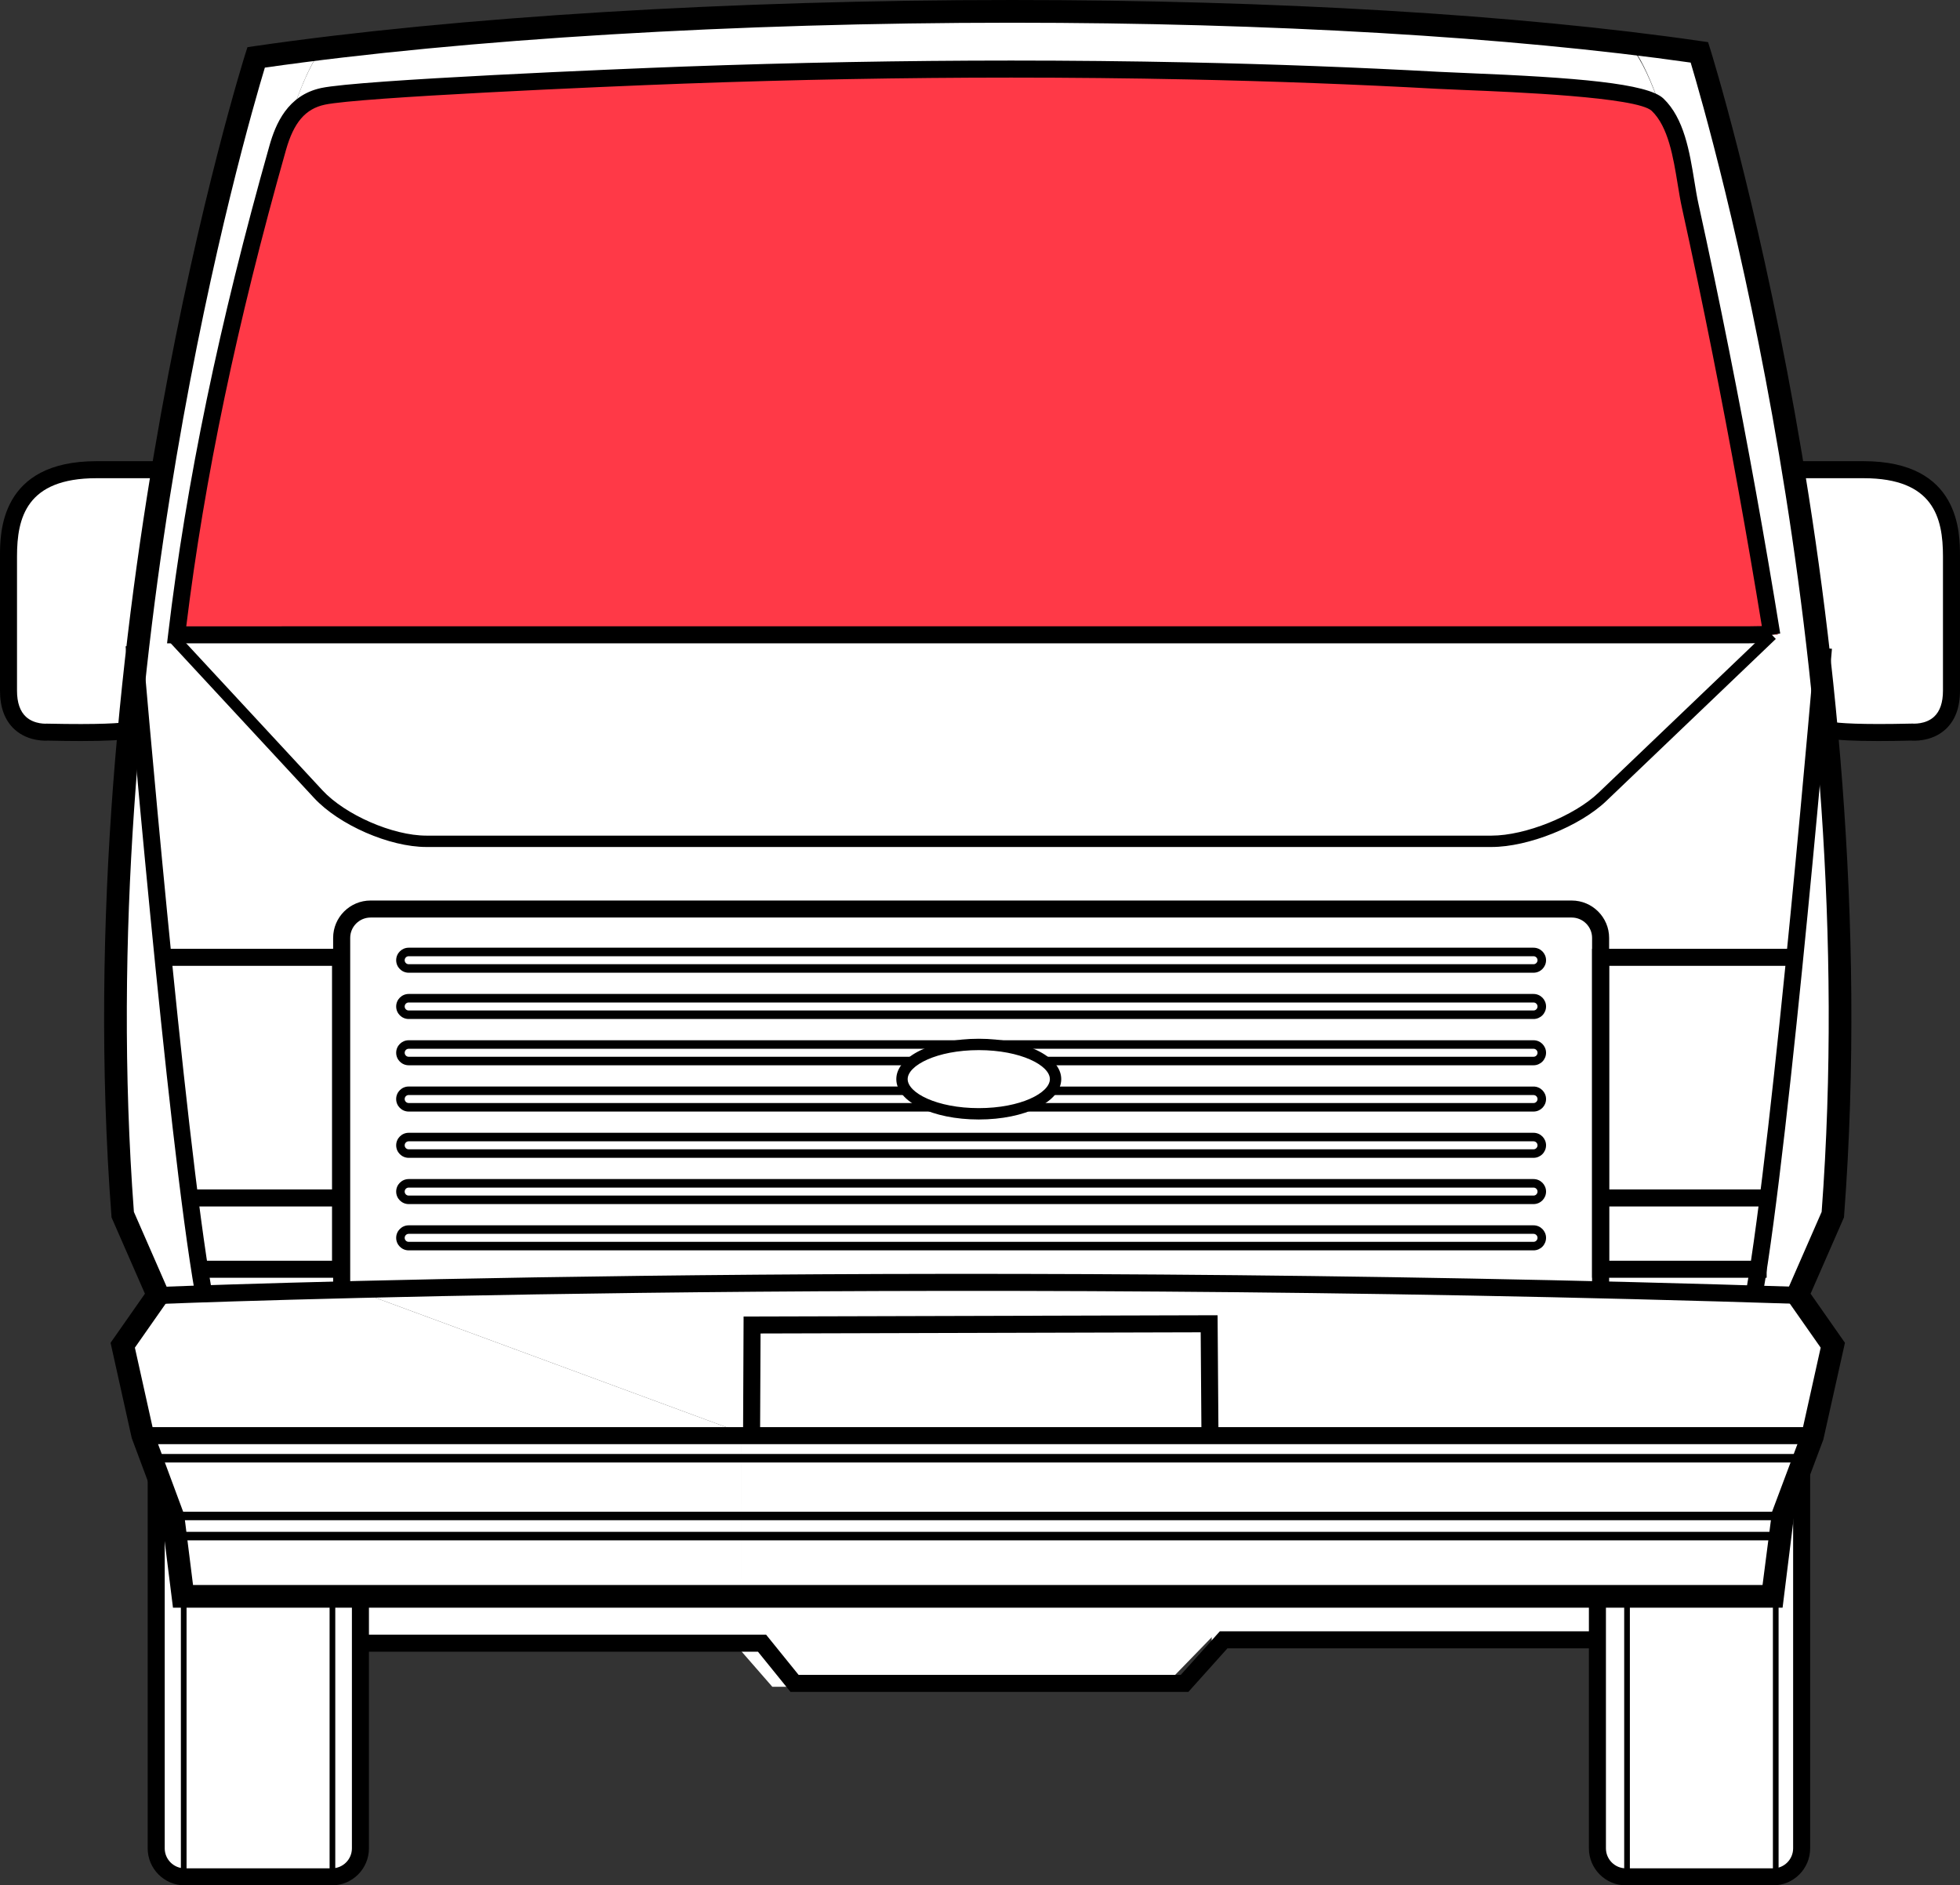 <?xml version="1.0" encoding="utf-8"?>
<!-- Generator: Adobe Illustrator 17.0.0, SVG Export Plug-In . SVG Version: 6.00 Build 0)  -->
<!DOCTYPE svg PUBLIC "-//W3C//DTD SVG 1.1//EN" "http://www.w3.org/Graphics/SVG/1.1/DTD/svg11.dtd">
<svg version="1.1" id="Layer_1" xmlns="http://www.w3.org/2000/svg"  x="0px" y="0px"
	 width="106.451px" height="102.382px" viewBox="111.387 12.234 106.451 102.382"
	 enable-background="new 111.387 12.234 106.451 102.382" xml:space="preserve">
<rect x="111.387" y="12.234" width="106.451" height="102.382" fill="#333333" stroke="none"/>
<g id="front">
	<polygon fill="#FFFFFF" points="130.083,82.083 151.667,90.042 151.625,101.875 153.333,103.833 174.583,103.833 177.417,100.917
		177.368,89.998 199,82 199,62.833 208.07,46.69 120.517,46.69 130,63.167 	"/>
</g>
<g id="roof">
	<path fill="#FFFFFF" d="M199.992,14.843C194.07,14.158,181.716,13,165.917,13c-16.337,0-30.541,1.239-37.048,1.911
		c-0.466,0.555-0.96,1.593-1.467,2.99C132.618,17.191,144.494,16,165.5,16c20.543,0,31.38,1.415,36.154,2.301
		C201.079,16.651,200.516,15.425,199.992,14.843z"/>
</g>
<g id="front-right">
	<path fill="#FFFFFF" d="M151.667,90.042l-21.583-7.958V62.75l-9.145-15.812H119c0,0-2.583,15.979-1.083,31.395l1.833,4.333
		l-1.833,2.833l1,4.75l0.863,1.918c-0.017,0.097-0.03,0.196-0.03,0.299v19.942c0,0.948,0.769,1.717,1.717,1.717h7.817
		c0.948,0,1.717-0.769,1.717-1.717v-10.742h20.667L151.667,90.042L151.667,90.042z"/>
</g>
<g id="right">
	<path fill="#FFFFFF" d="M129,14.75l-3.917,0.583c0,0-3.353,11.205-5.107,22.249h-4.6c-1.566,0-3.626,1.562-3.626,3.128v8.707
		c0,1.833,0.667,2.835,2.835,2.835l3.482,0.157l1.302-5.424h1.538C120.906,46.984,125.75,18,129,14.75z"/>
</g>
<g id="front-left">
	<path fill="#FFFFFF" d="M177.198,89.917l21.583-7.958V62.625l9.145-15.812h1.938c0,0,2.583,15.979,1.083,31.395l-1.833,4.333
		l1.833,2.833l-1,4.75l-0.863,1.918c0.017,0.097,0.03,0.196,0.03,0.299v19.942c0,0.948-0.769,1.717-1.717,1.717h-7.817
		c-0.948,0-1.717-0.769-1.717-1.717v-10.742h-20.667V89.917H177.198z"/>
</g>
<g id="front-windscreen">
	<path fill="#FF3947" d="M190.456,46.834h-69.708l0.06-0.51c0.967-8.104,2.755-16.669,5.464-26.18
		c0.324-1.135,0.965-2.69,2.787-3.079c2.054-0.438,16.144-1.026,19.523-1.148c5.946-0.215,11.894-0.324,17.68-0.324
		c3.181,0,6.383,0.032,9.519,0.097c4.594,0.096,9.138,0.265,13.506,0.504c0.368,0.019,0.882,0.042,1.496,0.066
		c5.942,0.24,9.796,0.553,10.652,1.37c1.113,1.062,1.407,2.85,1.666,4.428c0.071,0.435,0.139,0.853,0.222,1.226
		c0.559,2.523,1.114,5.168,1.654,7.861c1.009,5.034,2.275,10.52,3.093,15.543L190.456,46.834z"/>
</g>
<g id="left">
	<path fill="#FFFFFF" d="M199.875,14.625l3.917,0.583c0,0,3.353,11.205,5.107,22.249h4.6c1.566,0,3.626,1.562,3.626,3.128v8.707
		c0,1.833-0.667,2.835-2.835,2.835l-3.482,0.157l-1.302-5.424h-1.538C207.969,46.859,203.125,17.875,199.875,14.625z"/>
</g>
<g id="lineart">
	<path d="M208.202,99.539h-87.42l-0.604-4.832l-1.636-4.379l-1.15-5.174l1.866-2.666l-1.813-4.143l-0.008-0.105
		c-2.436-32.202,7.176-62.772,7.273-63.077l0.117-0.367l0.381-0.056c10.95-1.593,25.94-2.506,41.126-2.506
		c14.242,0,27.537,0.793,37.438,2.233l0.383,0.056l0.116,0.368c0.098,0.308,9.708,31.147,7.273,63.348l-0.008,0.105l-1.813,4.143
		l1.866,2.666l-1.174,5.257l-1.612,4.295L208.202,99.539z M121.871,98.306h85.243l0.512-3.964l1.622-4.323l1.023-4.602l-1.953-2.788
		l2.006-4.585c2.247-30.032-6.041-58.841-7.114-62.411c-9.803-1.397-22.875-2.165-36.875-2.165c-14.951,0-29.703,0.888-40.563,2.438
		c-1.075,3.549-9.359,32.122-7.113,62.138l2.006,4.585l-1.952,2.788l1.023,4.602l1.656,4.463L121.871,98.306z"/>
	<path d="M115.768,52.475c-0.538,0-1.139-0.008-1.803-0.023c0.011,0-1.016,0.092-1.784-0.606c-0.527-0.479-0.794-1.187-0.794-2.106
		v-7.295c0-1.278,0-5.167,5.236-5.167h3.93v0.925h-3.93c-3.799,0-4.312,2.145-4.312,4.242v7.296c0,0.647,0.165,1.125,0.491,1.422
		c0.462,0.42,1.123,0.369,1.129,0.368c2.895,0.063,4.043-0.024,4.505-0.109l0.167,0.91
		C118.077,52.427,117.127,52.475,115.768,52.475z"/>
	<polygon points="130.344,81.622 122.231,81.622 122.231,80.697 129.42,80.697 129.42,64.683 120.472,64.683 120.472,63.758
		130.344,63.758 	"/>
	<rect x="121.952" y="76.825" width="7.794" height="0.925"/>
	<path d="M190.675,47.171H120.46l0.061-0.517c0.974-8.21,2.775-16.886,5.504-26.522c0.326-1.15,0.972-2.725,2.807-3.119
		c2.069-0.444,16.262-1.039,19.665-1.163c5.989-0.217,11.981-0.328,17.808-0.328c3.204,0,6.43,0.033,9.588,0.099
		c4.627,0.097,9.204,0.269,13.604,0.511c0.37,0.02,0.889,0.042,1.507,0.067c5.985,0.243,9.867,0.56,10.73,1.388
		c1.122,1.076,1.417,2.887,1.678,4.486c0.072,0.441,0.14,0.864,0.224,1.242c0.563,2.556,1.123,5.235,1.666,7.964
		c1.016,5.1,1.948,10.267,2.772,15.356l-0.456,0.074l-0.078,0.452c-0.153-0.016-0.848,0.002-1.135,0.007l-0.143,0.003
		C206.262,47.171,190.675,47.171,190.675,47.171z M121.503,46.246l84.886-0.002c0.161-0.003,0.436-0.009,0.686-0.011
		c-0.8-4.9-1.7-9.867-2.676-14.773c-0.542-2.723-1.101-5.396-1.663-7.945c-0.087-0.393-0.159-0.833-0.234-1.292
		c-0.238-1.456-0.507-3.105-1.406-3.968c-0.783-0.752-7.572-1.028-10.127-1.131c-0.624-0.025-1.149-0.047-1.521-0.067
		c-4.389-0.242-8.956-0.414-13.572-0.51c-3.151-0.066-6.371-0.099-9.569-0.099c-5.816,0-11.796,0.11-17.774,0.327
		c-4.557,0.166-17.645,0.744-19.505,1.143c-1.054,0.226-1.686,0.964-2.111,2.467C124.257,29.771,122.485,38.237,121.503,46.246z"/>
	<path d="M207.691,114.616h-7.999c-1.108,0-2.009-0.901-2.009-2.009V99.195h0.925v13.413c0,0.598,0.486,1.084,1.084,1.084h7.999
		c0.598,0,1.084-0.486,1.084-1.084v-20.77h0.925v20.769C209.7,113.715,208.799,114.616,207.691,114.616z"/>
	<polygon points="175.931,104.11 154.319,104.11 152.553,101.928 131.235,101.928 131.235,101.004 152.995,101.004 154.76,103.186
		175.518,103.186 177.637,100.822 198.146,100.822 198.146,101.747 178.05,101.747 	"/>
	<polygon points="207.337,81.622 197.856,81.622 197.856,63.758 208.827,63.758 208.827,64.683 198.782,64.683 198.782,80.697
		207.337,80.697 	"/>
	<rect x="198.279" y="76.825" width="9.41" height="0.925"/>
	<path d="M129.416,114.616h-7.999c-1.107,0-2.009-0.901-2.009-2.009V91.838h0.925v20.769c0,0.598,0.486,1.084,1.084,1.084h7.999
		c0.598,0,1.084-0.486,1.084-1.084V99.195h0.925v13.413C131.425,113.715,130.524,114.616,129.416,114.616z"/>
	<rect x="119.144" y="89.733" width="90.696" height="0.925"/>
	<path d="M213.406,52.475c-1.323,0-2.263-0.048-2.785-0.144l0.167-0.91c0.462,0.085,1.612,0.173,4.45,0.107
		c0.059,0.002,0.728,0.053,1.19-0.371c0.322-0.296,0.485-0.773,0.485-1.416v-7.296c0-2.098-0.512-4.242-4.312-4.242h-3.93v-0.925
		h3.93c5.237,0,5.237,3.889,5.237,5.167v7.296c0,0.919-0.267,1.627-0.794,2.106c-0.768,0.698-1.798,0.609-1.839,0.604
		C214.544,52.467,213.943,52.475,213.406,52.475z"/>
	<rect x="119.417" y="91.191" width="89.593" height="0.462"/>
	<rect x="120.781" y="94.326" width="87.422" height="0.462"/>
	<rect x="121.326" y="95.419" width="86.457" height="0.462"/>
	<path d="M209.28,83.047c-49.572-1.595-88.905-0.016-89.296,0l-0.038-0.924c0.392-0.016,39.759-1.596,89.364,0L209.28,83.047z"/>
	<path d="M198.783,82.226h-0.927v-19.06c0-0.61-0.497-1.106-1.108-1.106h-65.233c-0.611,0-1.108,0.496-1.108,1.106v19.06h-0.927
		v-19.06c0-1.12,0.913-2.03,2.034-2.03h65.233c1.122,0,2.034,0.911,2.034,2.03v19.06H198.783z"/>
	<path d="M121.982,82.486c-1.511-8.532-3.75-34.889-3.773-35.155l0.922-0.078c0.022,0.265,2.258,26.58,3.761,35.071L121.982,82.486z
		"/>
	<path d="M207.11,82.62l-0.91-0.161c1.504-8.491,3.74-34.807,3.762-35.072l0.921,0.078C210.861,47.731,208.621,74.088,207.11,82.62z
		"/>
	<path d="M192.397,58.229h-57.855c-2.001,0-4.736-1.194-6.097-2.662l-7.849-8.468l0.452-0.419l7.849,8.468
		c1.238,1.336,3.823,2.464,5.645,2.464h57.855c1.828,0,4.487-1.067,5.808-2.329l9.203-8.797l0.426,0.445l-9.203,8.797
		C197.189,57.107,194.393,58.229,192.397,58.229z"/>
	<path d="M194.676,65.057h-61.092c-0.375,0-0.68-0.305-0.68-0.68s0.305-0.679,0.68-0.679h61.092c0.375,0,0.68,0.305,0.68,0.679
		S195.051,65.057,194.676,65.057z M133.583,64.161c-0.12,0-0.217,0.097-0.217,0.217s0.098,0.217,0.217,0.217h61.092
		c0.12,0,0.217-0.098,0.217-0.217s-0.098-0.217-0.217-0.217H133.583z"/>
	<path d="M194.676,67.57h-61.092c-0.375,0-0.68-0.305-0.68-0.68s0.305-0.68,0.68-0.68h61.092c0.375,0,0.68,0.305,0.68,0.68
		C195.355,67.265,195.051,67.57,194.676,67.57z M133.583,66.673c-0.12,0-0.217,0.098-0.217,0.217c0,0.12,0.098,0.217,0.217,0.217
		h61.092c0.12,0,0.217-0.098,0.217-0.217c0-0.12-0.098-0.217-0.217-0.217H133.583z"/>
	<path d="M194.676,70.083h-26.62v-0.462h26.62c0.12,0,0.217-0.098,0.217-0.217s-0.098-0.217-0.217-0.217h-61.092
		c-0.12,0-0.217,0.097-0.217,0.217s0.098,0.217,0.217,0.217h27.357v0.462h-27.357c-0.375,0-0.68-0.305-0.68-0.68
		s0.305-0.679,0.68-0.679h61.092c0.375,0,0.68,0.305,0.68,0.679C195.355,69.778,195.051,70.083,194.676,70.083z"/>
	<path d="M194.676,72.596h-27.442v-0.462h27.441c0.12,0,0.217-0.098,0.217-0.217c0-0.12-0.098-0.217-0.217-0.217h-26.131v-0.462
		h26.132c0.375,0,0.68,0.305,0.68,0.68C195.355,72.291,195.051,72.596,194.676,72.596z"/>
	<path d="M161.994,72.596h-28.411c-0.375,0-0.68-0.305-0.68-0.68s0.305-0.68,0.68-0.68h27.024v0.462h-27.024
		c-0.12,0-0.217,0.098-0.217,0.217c0,0.12,0.098,0.217,0.217,0.217h28.411V72.596z"/>
	<path d="M194.676,75.109h-61.092c-0.375,0-0.68-0.305-0.68-0.68s0.305-0.68,0.68-0.68h61.092c0.375,0,0.68,0.305,0.68,0.68
		C195.355,74.804,195.051,75.109,194.676,75.109z M133.583,74.212c-0.12,0-0.217,0.098-0.217,0.217c0,0.12,0.098,0.217,0.217,0.217
		h61.092c0.12,0,0.217-0.098,0.217-0.217c0-0.12-0.098-0.217-0.217-0.217H133.583z"/>
	<path d="M194.676,77.621h-61.092c-0.375,0-0.68-0.305-0.68-0.679c0-0.375,0.305-0.68,0.68-0.68h61.092
		c0.375,0,0.68,0.305,0.68,0.68C195.355,77.317,195.051,77.621,194.676,77.621z M133.583,76.725c-0.12,0-0.217,0.098-0.217,0.217
		c0,0.12,0.098,0.217,0.217,0.217h61.092c0.12,0,0.217-0.097,0.217-0.217s-0.098-0.217-0.217-0.217H133.583z"/>
	<path d="M194.676,80.134h-61.092c-0.375,0-0.68-0.305-0.68-0.68s0.305-0.68,0.68-0.68h61.092c0.375,0,0.68,0.305,0.68,0.68
		C195.355,79.829,195.051,80.134,194.676,80.134z M133.583,79.237c-0.12,0-0.217,0.098-0.217,0.217c0,0.12,0.098,0.217,0.217,0.217
		h61.092c0.12,0,0.217-0.098,0.217-0.217c0-0.12-0.098-0.217-0.217-0.217H133.583z"/>
	<path d="M164.546,73.027c-2.511,0-4.479-0.963-4.479-2.192s1.967-2.192,4.479-2.192c2.511,0,4.479,0.963,4.479,2.192
		S167.057,73.027,164.546,73.027z M164.546,69.26c-2.276,0-3.862,0.83-3.862,1.575c0,0.745,1.586,1.575,3.862,1.575
		s3.862-0.83,3.862-1.575C168.408,70.09,166.822,69.26,164.546,69.26z"/>
	<polygon points="176.64,90.105 176.599,84.584 152.694,84.648 152.669,89.987 151.745,89.983 151.773,83.726 177.516,83.657
		177.564,90.098 	"/>
	<rect x="121.211" y="98.706" width="0.308" height="15.166"/>
	<rect x="129.288" y="98.706" width="0.308" height="15.166"/>
	<rect x="199.6" y="98.706" width="0.308" height="15.166"/>
	<rect x="207.677" y="98.706" width="0.308" height="15.166"/>
</g>
</svg>
